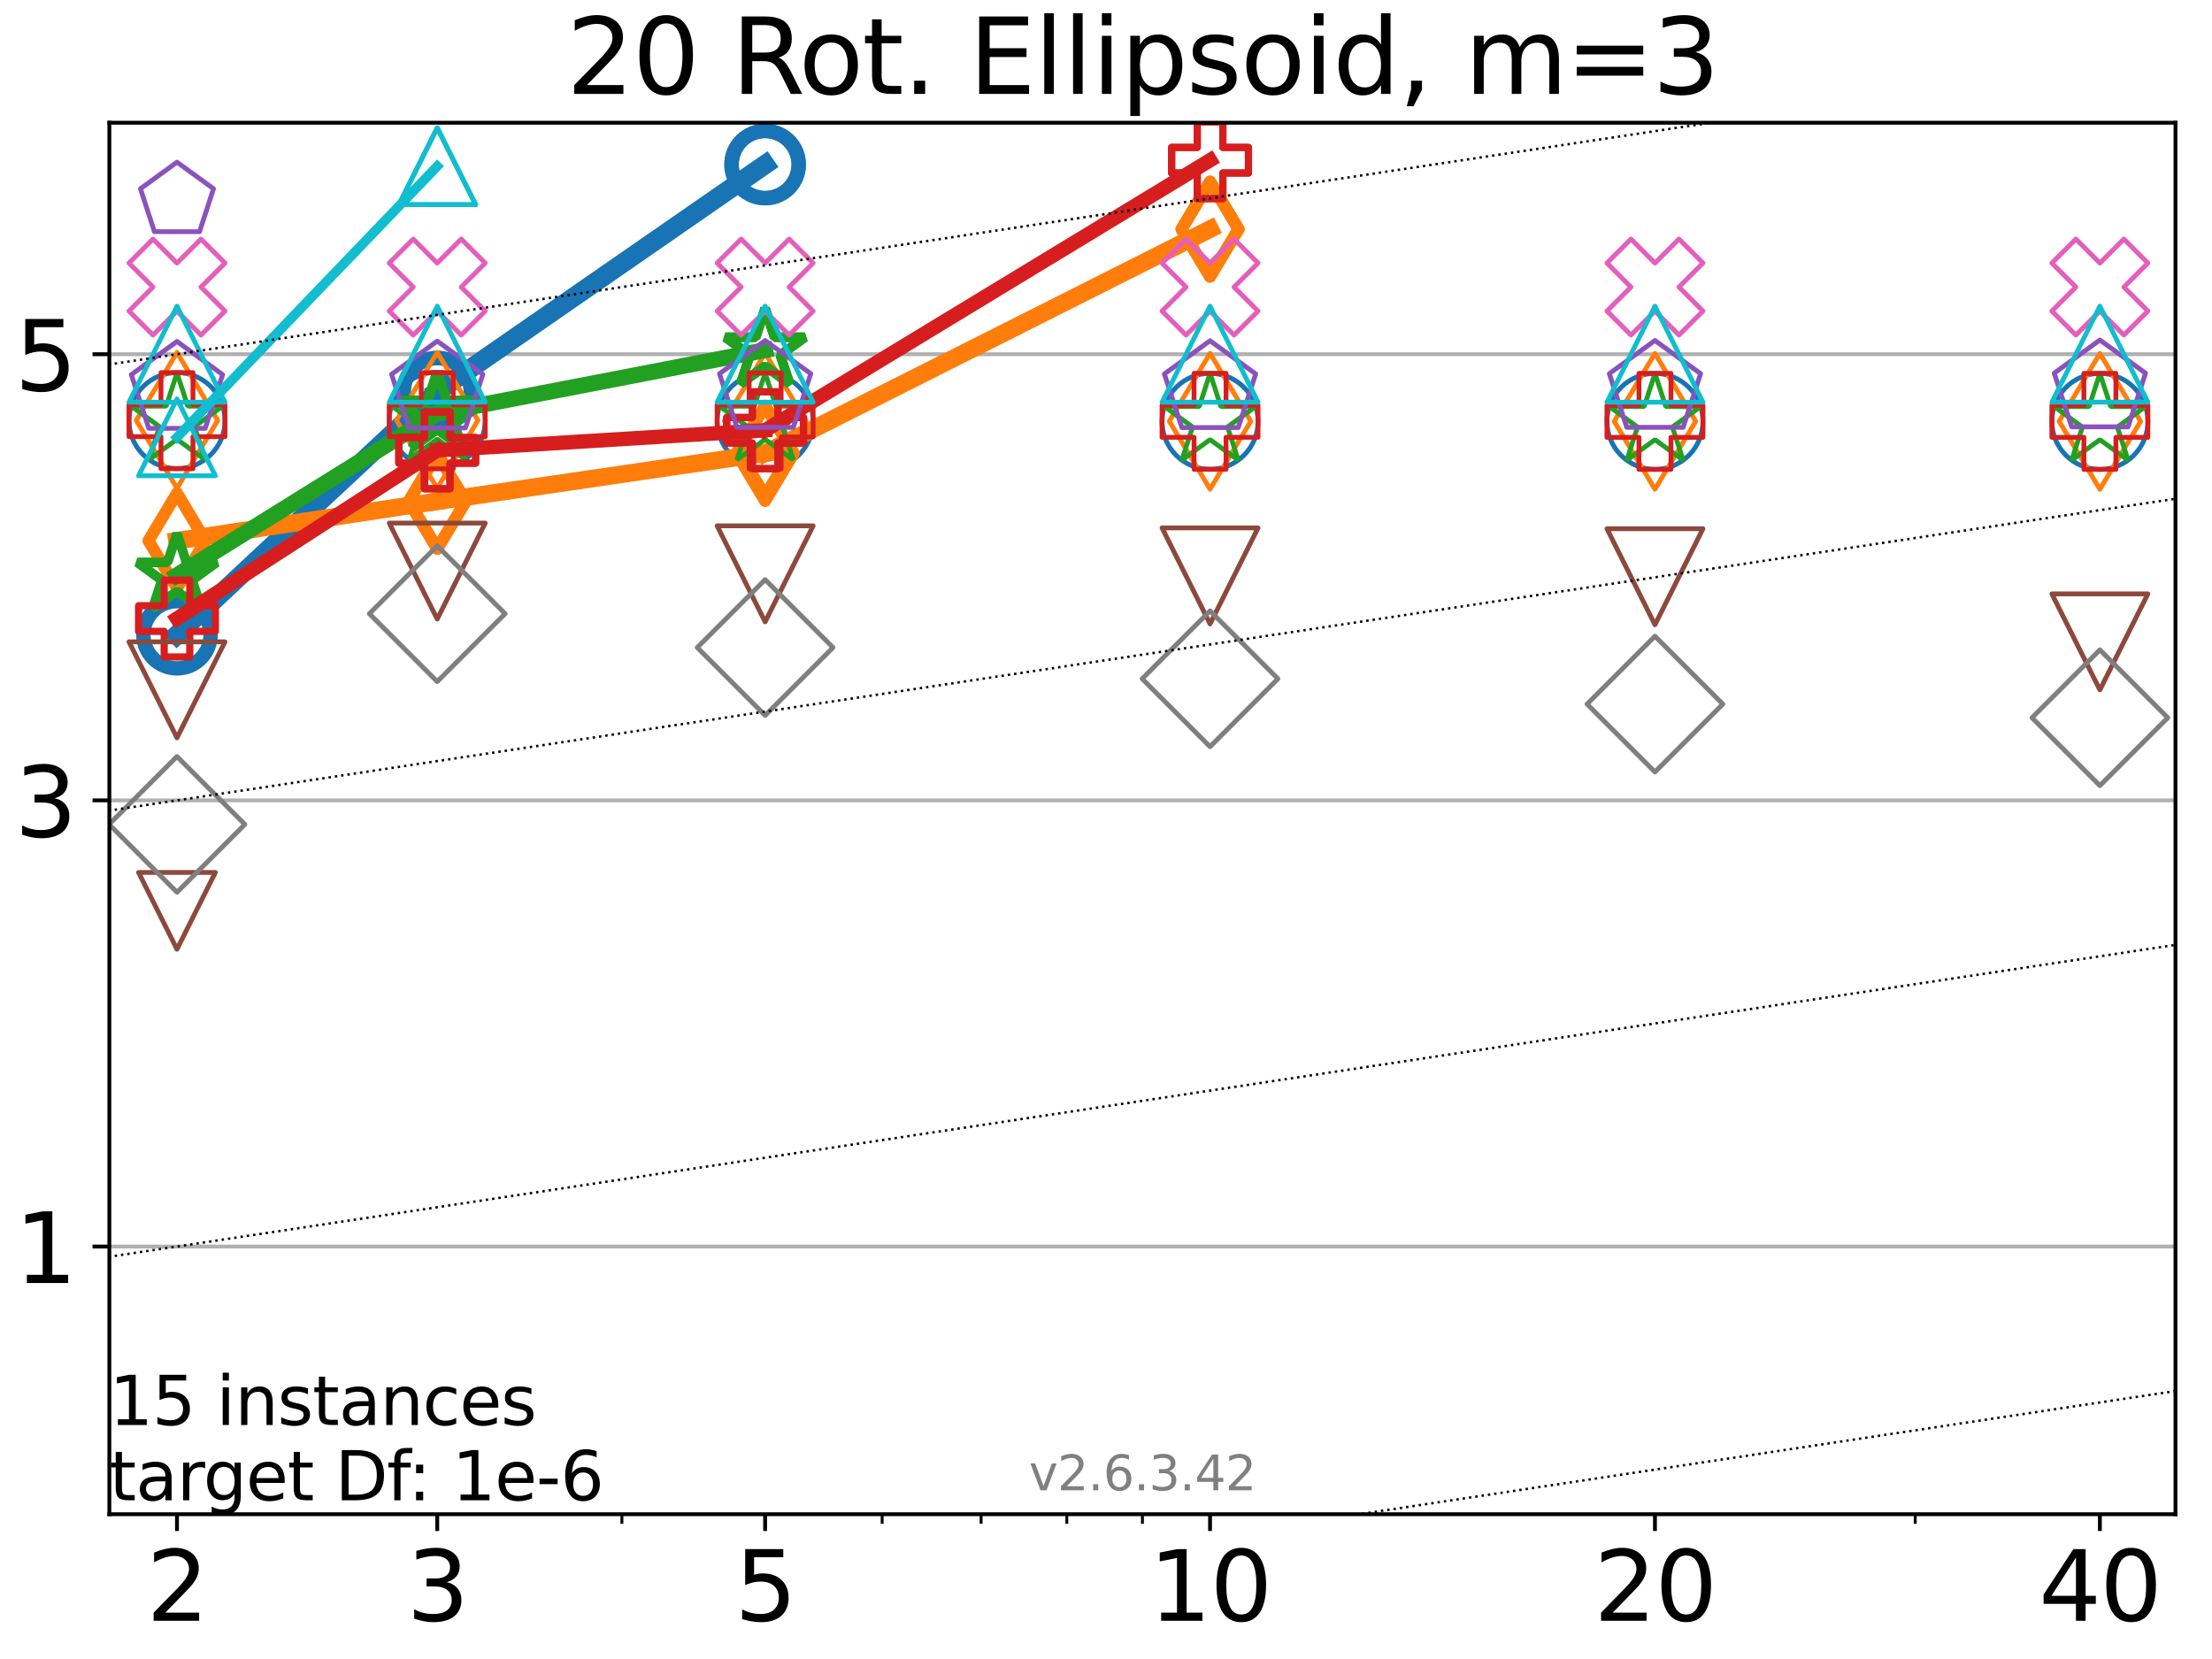<?xml version="1.0" encoding="utf-8" standalone="no"?>
<!DOCTYPE svg PUBLIC "-//W3C//DTD SVG 1.1//EN"
  "http://www.w3.org/Graphics/SVG/1.1/DTD/svg11.dtd">
<svg xmlns:xlink="http://www.w3.org/1999/xlink" width="460.8pt" height="345.6pt" viewBox="0 0 460.8 345.6" xmlns="http://www.w3.org/2000/svg" version="1.1">
 <defs>
  <style type="text/css">*{stroke-linejoin: round; stroke-linecap: butt}</style>
 </defs>
 <g id="figure_1">
  <g id="patch_1">
   <path d="M 0 345.6 
L 460.8 345.6 
L 460.8 0 
L 0 0 
z
" style="fill: #ffffff"/>
  </g>
  <g id="axes_1">
   <g id="patch_2">
    <path d="M 22.78 315.44 
L 453.192 315.44 
L 453.192 25.56 
L 22.78 25.56 
z
" style="fill: #ffffff"/>
   </g>
   <g id="matplotlib.axis_1">
    <g id="xtick_1">
     <g id="line2d_1">
      <defs>
       <path id="m5e92580078" d="M 0 0 
L 0 3.5 
" style="stroke: #000000; stroke-width: 0.8"/>
      </defs>
      <g>
       <use xlink:href="#m5e92580078" x="36.868" y="315.44" style="stroke: #000000; stroke-width: 0.8"/>
      </g>
     </g>
     <g id="text_1">
      <!-- 2 -->
      <g transform="translate(30.506 337.637)scale(0.2 -0.2)">
       <defs>
        <path id="DejaVuSans-32" d="M 1228 531 
L 3431 531 
L 3431 0 
L 469 0 
L 469 531 
Q 828 903 1448 1529 
Q 2069 2156 2228 2338 
Q 2531 2678 2651 2914 
Q 2772 3150 2772 3378 
Q 2772 3750 2511 3984 
Q 2250 4219 1831 4219 
Q 1534 4219 1204 4116 
Q 875 4013 500 3803 
L 500 4441 
Q 881 4594 1212 4672 
Q 1544 4750 1819 4750 
Q 2544 4750 2975 4387 
Q 3406 4025 3406 3419 
Q 3406 3131 3298 2873 
Q 3191 2616 2906 2266 
Q 2828 2175 2409 1742 
Q 1991 1309 1228 531 
z
" transform="scale(0.016)"/>
       </defs>
       <use xlink:href="#DejaVuSans-32"/>
      </g>
     </g>
    </g>
    <g id="xtick_2">
     <g id="line2d_2">
      <g>
       <use xlink:href="#m5e92580078" x="91.085" y="315.44" style="stroke: #000000; stroke-width: 0.8"/>
      </g>
     </g>
     <g id="text_2">
      <!-- 3 -->
      <g transform="translate(84.723 337.637)scale(0.2 -0.2)">
       <defs>
        <path id="DejaVuSans-33" d="M 2597 2516 
Q 3050 2419 3304 2112 
Q 3559 1806 3559 1356 
Q 3559 666 3084 287 
Q 2609 -91 1734 -91 
Q 1441 -91 1130 -33 
Q 819 25 488 141 
L 488 750 
Q 750 597 1062 519 
Q 1375 441 1716 441 
Q 2309 441 2620 675 
Q 2931 909 2931 1356 
Q 2931 1769 2642 2001 
Q 2353 2234 1838 2234 
L 1294 2234 
L 1294 2753 
L 1863 2753 
Q 2328 2753 2575 2939 
Q 2822 3125 2822 3475 
Q 2822 3834 2567 4026 
Q 2313 4219 1838 4219 
Q 1578 4219 1281 4162 
Q 984 4106 628 3988 
L 628 4550 
Q 988 4650 1302 4700 
Q 1616 4750 1894 4750 
Q 2613 4750 3031 4423 
Q 3450 4097 3450 3541 
Q 3450 3153 3228 2886 
Q 3006 2619 2597 2516 
z
" transform="scale(0.016)"/>
       </defs>
       <use xlink:href="#DejaVuSans-33"/>
      </g>
     </g>
    </g>
    <g id="xtick_3">
     <g id="line2d_3">
      <g>
       <use xlink:href="#m5e92580078" x="159.39" y="315.44" style="stroke: #000000; stroke-width: 0.8"/>
      </g>
     </g>
     <g id="text_3">
      <!-- 5 -->
      <g transform="translate(153.028 337.637)scale(0.2 -0.2)">
       <defs>
        <path id="DejaVuSans-35" d="M 691 4666 
L 3169 4666 
L 3169 4134 
L 1269 4134 
L 1269 2991 
Q 1406 3038 1543 3061 
Q 1681 3084 1819 3084 
Q 2600 3084 3056 2656 
Q 3513 2228 3513 1497 
Q 3513 744 3044 326 
Q 2575 -91 1722 -91 
Q 1428 -91 1123 -41 
Q 819 9 494 109 
L 494 744 
Q 775 591 1075 516 
Q 1375 441 1709 441 
Q 2250 441 2565 725 
Q 2881 1009 2881 1497 
Q 2881 1984 2565 2268 
Q 2250 2553 1709 2553 
Q 1456 2553 1204 2497 
Q 953 2441 691 2322 
L 691 4666 
z
" transform="scale(0.016)"/>
       </defs>
       <use xlink:href="#DejaVuSans-35"/>
      </g>
     </g>
    </g>
    <g id="xtick_4">
     <g id="line2d_4">
      <g>
       <use xlink:href="#m5e92580078" x="252.074" y="315.44" style="stroke: #000000; stroke-width: 0.8"/>
      </g>
     </g>
     <g id="text_4">
      <!-- 10 -->
      <g transform="translate(239.349 337.637)scale(0.2 -0.2)">
       <defs>
        <path id="DejaVuSans-31" d="M 794 531 
L 1825 531 
L 1825 4091 
L 703 3866 
L 703 4441 
L 1819 4666 
L 2450 4666 
L 2450 531 
L 3481 531 
L 3481 0 
L 794 0 
L 794 531 
z
" transform="scale(0.016)"/>
        <path id="DejaVuSans-30" d="M 2034 4250 
Q 1547 4250 1301 3770 
Q 1056 3291 1056 2328 
Q 1056 1369 1301 889 
Q 1547 409 2034 409 
Q 2525 409 2770 889 
Q 3016 1369 3016 2328 
Q 3016 3291 2770 3770 
Q 2525 4250 2034 4250 
z
M 2034 4750 
Q 2819 4750 3233 4129 
Q 3647 3509 3647 2328 
Q 3647 1150 3233 529 
Q 2819 -91 2034 -91 
Q 1250 -91 836 529 
Q 422 1150 422 2328 
Q 422 3509 836 4129 
Q 1250 4750 2034 4750 
z
" transform="scale(0.016)"/>
       </defs>
       <use xlink:href="#DejaVuSans-31"/>
       <use xlink:href="#DejaVuSans-30" x="63.623"/>
      </g>
     </g>
    </g>
    <g id="xtick_5">
     <g id="line2d_5">
      <g>
       <use xlink:href="#m5e92580078" x="344.758" y="315.44" style="stroke: #000000; stroke-width: 0.8"/>
      </g>
     </g>
     <g id="text_5">
      <!-- 20 -->
      <g transform="translate(332.033 337.637)scale(0.2 -0.2)">
       <use xlink:href="#DejaVuSans-32"/>
       <use xlink:href="#DejaVuSans-30" x="63.623"/>
      </g>
     </g>
    </g>
    <g id="xtick_6">
     <g id="line2d_6">
      <g>
       <use xlink:href="#m5e92580078" x="437.443" y="315.44" style="stroke: #000000; stroke-width: 0.8"/>
      </g>
     </g>
     <g id="text_6">
      <!-- 40 -->
      <g transform="translate(424.718 337.637)scale(0.2 -0.2)">
       <defs>
        <path id="DejaVuSans-34" d="M 2419 4116 
L 825 1625 
L 2419 1625 
L 2419 4116 
z
M 2253 4666 
L 3047 4666 
L 3047 1625 
L 3713 1625 
L 3713 1100 
L 3047 1100 
L 3047 0 
L 2419 0 
L 2419 1100 
L 313 1100 
L 313 1709 
L 2253 4666 
z
" transform="scale(0.016)"/>
       </defs>
       <use xlink:href="#DejaVuSans-34"/>
       <use xlink:href="#DejaVuSans-30" x="63.623"/>
      </g>
     </g>
    </g>
    <g id="xtick_7">
     <g id="line2d_7">
      <defs>
       <path id="m01e6261ba2" d="M 0 0 
L 0 2 
" style="stroke: #000000; stroke-width: 0.6"/>
      </defs>
      <g>
       <use xlink:href="#m01e6261ba2" x="129.552" y="315.44" style="stroke: #000000; stroke-width: 0.6"/>
      </g>
     </g>
    </g>
    <g id="xtick_8">
     <g id="line2d_8">
      <g>
       <use xlink:href="#m01e6261ba2" x="183.769" y="315.44" style="stroke: #000000; stroke-width: 0.6"/>
      </g>
     </g>
    </g>
    <g id="xtick_9">
     <g id="line2d_9">
      <g>
       <use xlink:href="#m01e6261ba2" x="204.381" y="315.44" style="stroke: #000000; stroke-width: 0.6"/>
      </g>
     </g>
    </g>
    <g id="xtick_10">
     <g id="line2d_10">
      <g>
       <use xlink:href="#m01e6261ba2" x="222.237" y="315.44" style="stroke: #000000; stroke-width: 0.6"/>
      </g>
     </g>
    </g>
    <g id="xtick_11">
     <g id="line2d_11">
      <g>
       <use xlink:href="#m01e6261ba2" x="237.986" y="315.44" style="stroke: #000000; stroke-width: 0.6"/>
      </g>
     </g>
    </g>
    <g id="xtick_12">
     <g id="line2d_12">
      <g>
       <use xlink:href="#m01e6261ba2" x="398.975" y="315.44" style="stroke: #000000; stroke-width: 0.6"/>
      </g>
     </g>
    </g>
   </g>
   <g id="matplotlib.axis_2">
    <g id="ytick_1">
     <g id="line2d_13">
      <path d="M 22.78 259.674 
L 453.192 259.674 
" clip-path="url(#p93abf6ce89)" style="fill: none; stroke: #b0b0b0; stroke-width: 0.8; stroke-linecap: square"/>
     </g>
     <g id="line2d_14">
      <defs>
       <path id="m885736ecb2" d="M 0 0 
L -3.5 0 
" style="stroke: #000000; stroke-width: 0.8"/>
      </defs>
      <g>
       <use xlink:href="#m885736ecb2" x="22.78" y="259.674" style="stroke: #000000; stroke-width: 0.8"/>
      </g>
     </g>
     <g id="text_7">
      <!-- 1 -->
      <g transform="translate(3.055 267.273)scale(0.2 -0.2)">
       <use xlink:href="#DejaVuSans-31"/>
      </g>
     </g>
    </g>
    <g id="ytick_2">
     <g id="line2d_15">
      <path d="M 22.78 166.732 
L 453.192 166.732 
" clip-path="url(#p93abf6ce89)" style="fill: none; stroke: #b0b0b0; stroke-width: 0.8; stroke-linecap: square"/>
     </g>
     <g id="line2d_16">
      <g>
       <use xlink:href="#m885736ecb2" x="22.78" y="166.732" style="stroke: #000000; stroke-width: 0.8"/>
      </g>
     </g>
     <g id="text_8">
      <!-- 3 -->
      <g transform="translate(3.055 174.33)scale(0.2 -0.2)">
       <use xlink:href="#DejaVuSans-33"/>
      </g>
     </g>
    </g>
    <g id="ytick_3">
     <g id="line2d_17">
      <path d="M 22.78 73.789 
L 453.192 73.789 
" clip-path="url(#p93abf6ce89)" style="fill: none; stroke: #b0b0b0; stroke-width: 0.8; stroke-linecap: square"/>
     </g>
     <g id="line2d_18">
      <g>
       <use xlink:href="#m885736ecb2" x="22.78" y="73.789" style="stroke: #000000; stroke-width: 0.8"/>
      </g>
     </g>
     <g id="text_9">
      <!-- 5 -->
      <g transform="translate(3.055 81.388)scale(0.2 -0.2)">
       <use xlink:href="#DejaVuSans-35"/>
      </g>
     </g>
    </g>
   </g>
   <g id="line2d_19">
    <path d="M 36.868 132.236 
L 91.085 81.579 
" clip-path="url(#p93abf6ce89)" style="fill: none; stroke: #1874b4; stroke-width: 4; stroke-linecap: square"/>
    <defs>
     <path id="m0c8ef5d083" d="M 0 7 
C 1.856 7 3.637 6.262 4.95 4.95 
C 6.262 3.637 7 1.856 7 0 
C 7 -1.856 6.262 -3.637 4.95 -4.95 
C 3.637 -6.262 1.856 -7 0 -7 
C -1.856 -7 -3.637 -6.262 -4.95 -4.95 
C -6.262 -3.637 -7 -1.856 -7 0 
C -7 1.856 -6.262 3.637 -4.95 4.95 
C -3.637 6.262 -1.856 7 0 7 
z
" style="stroke: #1874b4; stroke-width: 3"/>
    </defs>
    <g clip-path="url(#p93abf6ce89)">
     <use xlink:href="#m0c8ef5d083" x="36.868" y="132.236" style="fill-opacity: 0; stroke: #1874b4; stroke-width: 3"/>
     <use xlink:href="#m0c8ef5d083" x="91.085" y="81.579" style="fill-opacity: 0; stroke: #1874b4; stroke-width: 3"/>
    </g>
   </g>
   <g id="line2d_20">
    <path d="M 91.085 81.579 
L 159.39 34.277 
" clip-path="url(#p93abf6ce89)" style="fill: none; stroke: #1874b4; stroke-width: 4; stroke-linecap: square"/>
    <g clip-path="url(#p93abf6ce89)">
     <use xlink:href="#m0c8ef5d083" x="91.085" y="81.579" style="fill-opacity: 0; stroke: #1874b4; stroke-width: 3"/>
     <use xlink:href="#m0c8ef5d083" x="159.39" y="34.277" style="fill-opacity: 0; stroke: #1874b4; stroke-width: 3"/>
    </g>
   </g>
   <g id="line2d_21">
    <path d="M 159.39 34.277 
" clip-path="url(#p93abf6ce89)" style="fill: none; stroke: #1874b4; stroke-width: 4; stroke-linecap: square"/>
    <g clip-path="url(#p93abf6ce89)">
     <use xlink:href="#m0c8ef5d083" x="159.39" y="34.277" style="fill-opacity: 0; stroke: #1874b4; stroke-width: 3"/>
    </g>
   </g>
   <g id="line2d_22"/>
   <g id="line2d_23">
    <defs>
     <path id="m90c0728925" d="M 0 10 
C 2.652 10 5.196 8.946 7.071 7.071 
C 8.946 5.196 10 2.652 10 0 
C 10 -2.652 8.946 -5.196 7.071 -7.071 
C 5.196 -8.946 2.652 -10 0 -10 
C -2.652 -10 -5.196 -8.946 -7.071 -7.071 
C -8.946 -5.196 -10 -2.652 -10 0 
C -10 2.652 -8.946 5.196 -7.071 7.071 
C -5.196 8.946 -2.652 10 0 10 
z
" style="stroke: #1874b4"/>
    </defs>
    <g clip-path="url(#p93abf6ce89)">
     <use xlink:href="#m90c0728925" x="36.868" y="87.617" style="fill-opacity: 0; stroke: #1874b4"/>
     <use xlink:href="#m90c0728925" x="91.085" y="87.532" style="fill-opacity: 0; stroke: #1874b4"/>
     <use xlink:href="#m90c0728925" x="159.39" y="87.674" style="fill-opacity: 0; stroke: #1874b4"/>
     <use xlink:href="#m90c0728925" x="252.074" y="87.766" style="fill-opacity: 0; stroke: #1874b4"/>
     <use xlink:href="#m90c0728925" x="344.758" y="87.778" style="fill-opacity: 0; stroke: #1874b4"/>
     <use xlink:href="#m90c0728925" x="437.443" y="87.778" style="fill-opacity: 0; stroke: #1874b4"/>
    </g>
   </g>
   <g id="line2d_24">
    <path d="M 36.868 112.641 
L 91.085 104.422 
" clip-path="url(#p93abf6ce89)" style="fill: none; stroke: #ff7d0b; stroke-width: 3.667; stroke-linecap: square"/>
    <defs>
     <path id="m7584ec1577" d="M 0 9.899 
L 5.94 0 
L 0 -9.899 
L -5.94 0 
z
" style="stroke: #ff7d0b; stroke-width: 2.5; stroke-linejoin: miter"/>
    </defs>
    <g clip-path="url(#p93abf6ce89)">
     <use xlink:href="#m7584ec1577" x="36.868" y="112.641" style="fill-opacity: 0; stroke: #ff7d0b; stroke-width: 2.5; stroke-linejoin: miter"/>
     <use xlink:href="#m7584ec1577" x="91.085" y="104.422" style="fill-opacity: 0; stroke: #ff7d0b; stroke-width: 2.5; stroke-linejoin: miter"/>
    </g>
   </g>
   <g id="line2d_25">
    <path d="M 91.085 104.422 
L 159.39 94.418 
" clip-path="url(#p93abf6ce89)" style="fill: none; stroke: #ff7d0b; stroke-width: 3.667; stroke-linecap: square"/>
    <g clip-path="url(#p93abf6ce89)">
     <use xlink:href="#m7584ec1577" x="91.085" y="104.422" style="fill-opacity: 0; stroke: #ff7d0b; stroke-width: 2.5; stroke-linejoin: miter"/>
     <use xlink:href="#m7584ec1577" x="159.39" y="94.418" style="fill-opacity: 0; stroke: #ff7d0b; stroke-width: 2.5; stroke-linejoin: miter"/>
    </g>
   </g>
   <g id="line2d_26">
    <path d="M 159.39 94.418 
L 252.074 47.73 
" clip-path="url(#p93abf6ce89)" style="fill: none; stroke: #ff7d0b; stroke-width: 3.667; stroke-linecap: square"/>
    <g clip-path="url(#p93abf6ce89)">
     <use xlink:href="#m7584ec1577" x="159.39" y="94.418" style="fill-opacity: 0; stroke: #ff7d0b; stroke-width: 2.5; stroke-linejoin: miter"/>
     <use xlink:href="#m7584ec1577" x="252.074" y="47.73" style="fill-opacity: 0; stroke: #ff7d0b; stroke-width: 2.5; stroke-linejoin: miter"/>
    </g>
   </g>
   <g id="line2d_27">
    <path d="M 252.074 47.73 
" clip-path="url(#p93abf6ce89)" style="fill: none; stroke: #ff7d0b; stroke-width: 3.667; stroke-linecap: square"/>
    <g clip-path="url(#p93abf6ce89)">
     <use xlink:href="#m7584ec1577" x="252.074" y="47.73" style="fill-opacity: 0; stroke: #ff7d0b; stroke-width: 2.5; stroke-linejoin: miter"/>
    </g>
   </g>
   <g id="line2d_28"/>
   <g id="line2d_29">
    <defs>
     <path id="m4a63939a1d" d="M 0 14.142 
L 8.485 0 
L 0 -14.142 
L -8.485 0 
z
" style="stroke: #ff7d0b; stroke-linejoin: miter"/>
    </defs>
    <g clip-path="url(#p93abf6ce89)">
     <use xlink:href="#m4a63939a1d" x="36.868" y="87.566" style="fill-opacity: 0; stroke: #ff7d0b; stroke-linejoin: miter"/>
     <use xlink:href="#m4a63939a1d" x="91.085" y="87.556" style="fill-opacity: 0; stroke: #ff7d0b; stroke-linejoin: miter"/>
     <use xlink:href="#m4a63939a1d" x="159.39" y="87.693" style="fill-opacity: 0; stroke: #ff7d0b; stroke-linejoin: miter"/>
     <use xlink:href="#m4a63939a1d" x="252.074" y="87.75" style="fill-opacity: 0; stroke: #ff7d0b; stroke-linejoin: miter"/>
     <use xlink:href="#m4a63939a1d" x="344.758" y="87.778" style="fill-opacity: 0; stroke: #ff7d0b; stroke-linejoin: miter"/>
     <use xlink:href="#m4a63939a1d" x="437.443" y="87.778" style="fill-opacity: 0; stroke: #ff7d0b; stroke-linejoin: miter"/>
    </g>
   </g>
   <g id="line2d_30">
    <path d="M 36.868 119.837 
L 91.085 86.116 
" clip-path="url(#p93abf6ce89)" style="fill: none; stroke: #22a022; stroke-width: 3.333; stroke-linecap: square"/>
    <defs>
     <path id="m47339d7aef" d="M 0 -8.7 
L -1.953 -2.688 
L -8.274 -2.688 
L -3.16 1.027 
L -5.114 7.038 
L -0 3.323 
L 5.114 7.038 
L 3.16 1.027 
L 8.274 -2.688 
L 1.953 -2.688 
z
" style="stroke: #22a022; stroke-width: 2; stroke-linejoin: bevel"/>
    </defs>
    <g clip-path="url(#p93abf6ce89)">
     <use xlink:href="#m47339d7aef" x="36.868" y="119.837" style="fill-opacity: 0; stroke: #22a022; stroke-width: 2; stroke-linejoin: bevel"/>
     <use xlink:href="#m47339d7aef" x="91.085" y="86.116" style="fill-opacity: 0; stroke: #22a022; stroke-width: 2; stroke-linejoin: bevel"/>
    </g>
   </g>
   <g id="line2d_31">
    <path d="M 91.085 86.116 
L 159.39 72.938 
" clip-path="url(#p93abf6ce89)" style="fill: none; stroke: #22a022; stroke-width: 3.333; stroke-linecap: square"/>
    <g clip-path="url(#p93abf6ce89)">
     <use xlink:href="#m47339d7aef" x="91.085" y="86.116" style="fill-opacity: 0; stroke: #22a022; stroke-width: 2; stroke-linejoin: bevel"/>
     <use xlink:href="#m47339d7aef" x="159.39" y="72.938" style="fill-opacity: 0; stroke: #22a022; stroke-width: 2; stroke-linejoin: bevel"/>
    </g>
   </g>
   <g id="line2d_32">
    <path d="M 159.39 72.938 
" clip-path="url(#p93abf6ce89)" style="fill: none; stroke: #22a022; stroke-width: 3.333; stroke-linecap: square"/>
    <g clip-path="url(#p93abf6ce89)">
     <use xlink:href="#m47339d7aef" x="159.39" y="72.938" style="fill-opacity: 0; stroke: #22a022; stroke-width: 2; stroke-linejoin: bevel"/>
    </g>
   </g>
   <g id="line2d_33"/>
   <g id="line2d_34">
    <defs>
     <path id="m69153a6eda" d="M 0 -10 
L -2.245 -3.09 
L -9.511 -3.09 
L -3.633 1.18 
L -5.878 8.09 
L -0 3.82 
L 5.878 8.09 
L 3.633 1.18 
L 9.511 -3.09 
L 2.245 -3.09 
z
" style="stroke: #22a022; stroke-linejoin: bevel"/>
    </defs>
    <g clip-path="url(#p93abf6ce89)">
     <use xlink:href="#m69153a6eda" x="36.868" y="87.695" style="fill-opacity: 0; stroke: #22a022; stroke-linejoin: bevel"/>
     <use xlink:href="#m69153a6eda" x="91.085" y="87.654" style="fill-opacity: 0; stroke: #22a022; stroke-linejoin: bevel"/>
     <use xlink:href="#m69153a6eda" x="159.39" y="87.704" style="fill-opacity: 0; stroke: #22a022; stroke-linejoin: bevel"/>
     <use xlink:href="#m69153a6eda" x="252.074" y="87.765" style="fill-opacity: 0; stroke: #22a022; stroke-linejoin: bevel"/>
     <use xlink:href="#m69153a6eda" x="344.758" y="87.778" style="fill-opacity: 0; stroke: #22a022; stroke-linejoin: bevel"/>
     <use xlink:href="#m69153a6eda" x="437.443" y="87.778" style="fill-opacity: 0; stroke: #22a022; stroke-linejoin: bevel"/>
    </g>
   </g>
   <g id="line2d_35">
    <path d="M 36.868 128.853 
L 91.085 93.814 
" clip-path="url(#p93abf6ce89)" style="fill: none; stroke: #d61e1f; stroke-width: 3; stroke-linecap: square"/>
    <defs>
     <path id="m38fc213602" d="M -2.667 8 
L 2.667 8 
L 2.667 2.667 
L 8 2.667 
L 8 -2.667 
L 2.667 -2.667 
L 2.667 -8 
L -2.667 -8 
L -2.667 -2.667 
L -8 -2.667 
L -8 2.667 
L -2.667 2.667 
z
" style="stroke: #d61e1f; stroke-width: 1.5; stroke-linejoin: miter"/>
    </defs>
    <g clip-path="url(#p93abf6ce89)">
     <use xlink:href="#m38fc213602" x="36.868" y="128.853" style="fill-opacity: 0; stroke: #d61e1f; stroke-width: 1.5; stroke-linejoin: miter"/>
     <use xlink:href="#m38fc213602" x="91.085" y="93.814" style="fill-opacity: 0; stroke: #d61e1f; stroke-width: 1.5; stroke-linejoin: miter"/>
    </g>
   </g>
   <g id="line2d_36">
    <path d="M 91.085 93.814 
L 159.39 89.632 
" clip-path="url(#p93abf6ce89)" style="fill: none; stroke: #d61e1f; stroke-width: 3; stroke-linecap: square"/>
    <g clip-path="url(#p93abf6ce89)">
     <use xlink:href="#m38fc213602" x="91.085" y="93.814" style="fill-opacity: 0; stroke: #d61e1f; stroke-width: 1.5; stroke-linejoin: miter"/>
     <use xlink:href="#m38fc213602" x="159.39" y="89.632" style="fill-opacity: 0; stroke: #d61e1f; stroke-width: 1.5; stroke-linejoin: miter"/>
    </g>
   </g>
   <g id="line2d_37">
    <path d="M 159.39 89.632 
L 252.074 33.378 
" clip-path="url(#p93abf6ce89)" style="fill: none; stroke: #d61e1f; stroke-width: 3; stroke-linecap: square"/>
    <g clip-path="url(#p93abf6ce89)">
     <use xlink:href="#m38fc213602" x="159.39" y="89.632" style="fill-opacity: 0; stroke: #d61e1f; stroke-width: 1.5; stroke-linejoin: miter"/>
     <use xlink:href="#m38fc213602" x="252.074" y="33.378" style="fill-opacity: 0; stroke: #d61e1f; stroke-width: 1.5; stroke-linejoin: miter"/>
    </g>
   </g>
   <g id="line2d_38">
    <path d="M 252.074 33.378 
" clip-path="url(#p93abf6ce89)" style="fill: none; stroke: #d61e1f; stroke-width: 3; stroke-linecap: square"/>
    <g clip-path="url(#p93abf6ce89)">
     <use xlink:href="#m38fc213602" x="252.074" y="33.378" style="fill-opacity: 0; stroke: #d61e1f; stroke-width: 1.5; stroke-linejoin: miter"/>
    </g>
   </g>
   <g id="line2d_39"/>
   <g id="line2d_40">
    <defs>
     <path id="mb544826da0" d="M -3.333 10 
L 3.333 10 
L 3.333 3.333 
L 10 3.333 
L 10 -3.333 
L 3.333 -3.333 
L 3.333 -10 
L -3.333 -10 
L -3.333 -3.333 
L -10 -3.333 
L -10 3.333 
L -3.333 3.333 
z
" style="stroke: #d61e1f; stroke-linejoin: miter"/>
    </defs>
    <g clip-path="url(#p93abf6ce89)">
     <use xlink:href="#mb544826da0" x="36.868" y="87.63" style="fill-opacity: 0; stroke: #d61e1f; stroke-linejoin: miter"/>
     <use xlink:href="#mb544826da0" x="91.085" y="87.657" style="fill-opacity: 0; stroke: #d61e1f; stroke-linejoin: miter"/>
     <use xlink:href="#mb544826da0" x="159.39" y="87.689" style="fill-opacity: 0; stroke: #d61e1f; stroke-linejoin: miter"/>
     <use xlink:href="#mb544826da0" x="252.074" y="87.765" style="fill-opacity: 0; stroke: #d61e1f; stroke-linejoin: miter"/>
     <use xlink:href="#mb544826da0" x="344.758" y="87.778" style="fill-opacity: 0; stroke: #d61e1f; stroke-linejoin: miter"/>
     <use xlink:href="#mb544826da0" x="437.443" y="87.778" style="fill-opacity: 0; stroke: #d61e1f; stroke-linejoin: miter"/>
    </g>
   </g>
   <g id="line2d_41">
    <path d="M 36.868 41.786 
" clip-path="url(#p93abf6ce89)" style="fill: none; stroke: #8a52bd; stroke-width: 2.667; stroke-linecap: square"/>
    <defs>
     <path id="m5da4ebc18b" d="M 0 -8 
L -7.608 -2.472 
L -4.702 6.472 
L 4.702 6.472 
L 7.608 -2.472 
z
" style="stroke: #8a52bd; stroke-linejoin: miter"/>
    </defs>
    <g clip-path="url(#p93abf6ce89)">
     <use xlink:href="#m5da4ebc18b" x="36.868" y="41.786" style="fill-opacity: 0; stroke: #8a52bd; stroke-linejoin: miter"/>
    </g>
   </g>
   <g id="line2d_42"/>
   <g id="line2d_43">
    <defs>
     <path id="md99cb69342" d="M 0 -10 
L -9.511 -3.09 
L -5.878 8.09 
L 5.878 8.09 
L 9.511 -3.09 
z
" style="stroke: #8a52bd; stroke-linejoin: miter"/>
    </defs>
    <g clip-path="url(#p93abf6ce89)">
     <use xlink:href="#md99cb69342" x="36.868" y="81.135" style="fill-opacity: 0; stroke: #8a52bd; stroke-linejoin: miter"/>
     <use xlink:href="#md99cb69342" x="91.085" y="81.06" style="fill-opacity: 0; stroke: #8a52bd; stroke-linejoin: miter"/>
     <use xlink:href="#md99cb69342" x="159.39" y="80.935" style="fill-opacity: 0; stroke: #8a52bd; stroke-linejoin: miter"/>
     <use xlink:href="#md99cb69342" x="252.074" y="80.982" style="fill-opacity: 0; stroke: #8a52bd; stroke-linejoin: miter"/>
     <use xlink:href="#md99cb69342" x="344.758" y="80.929" style="fill-opacity: 0; stroke: #8a52bd; stroke-linejoin: miter"/>
     <use xlink:href="#md99cb69342" x="437.443" y="80.828" style="fill-opacity: 0; stroke: #8a52bd; stroke-linejoin: miter"/>
    </g>
   </g>
   <g id="line2d_44">
    <path d="M 36.868 189.745 
" clip-path="url(#p93abf6ce89)" style="fill: none; stroke: #8c493c; stroke-width: 2.333; stroke-linecap: square"/>
    <defs>
     <path id="m2b42e12959" d="M -0 8 
L 8 -8 
L -8 -8 
z
" style="stroke: #8c493c; stroke-linejoin: miter"/>
    </defs>
    <g clip-path="url(#p93abf6ce89)">
     <use xlink:href="#m2b42e12959" x="36.868" y="189.745" style="fill-opacity: 0; stroke: #8c493c; stroke-linejoin: miter"/>
    </g>
   </g>
   <g id="line2d_45"/>
   <g id="line2d_46">
    <defs>
     <path id="m52a09b995f" d="M -0 10 
L 10 -10 
L -10 -10 
z
" style="stroke: #8c493c; stroke-linejoin: miter"/>
    </defs>
    <g clip-path="url(#p93abf6ce89)">
     <use xlink:href="#m52a09b995f" x="36.868" y="143.706" style="fill-opacity: 0; stroke: #8c493c; stroke-linejoin: miter"/>
     <use xlink:href="#m52a09b995f" x="91.085" y="118.963" style="fill-opacity: 0; stroke: #8c493c; stroke-linejoin: miter"/>
     <use xlink:href="#m52a09b995f" x="159.39" y="119.54" style="fill-opacity: 0; stroke: #8c493c; stroke-linejoin: miter"/>
     <use xlink:href="#m52a09b995f" x="252.074" y="119.975" style="fill-opacity: 0; stroke: #8c493c; stroke-linejoin: miter"/>
     <use xlink:href="#m52a09b995f" x="344.758" y="120.145" style="fill-opacity: 0; stroke: #8c493c; stroke-linejoin: miter"/>
     <use xlink:href="#m52a09b995f" x="437.443" y="133.717" style="fill-opacity: 0; stroke: #8c493c; stroke-linejoin: miter"/>
    </g>
   </g>
   <g id="line2d_47"/>
   <g id="line2d_48">
    <defs>
     <path id="mb54e0de3a5" d="M -5 10 
L 0 5 
L 5 10 
L 10 5 
L 5 0 
L 10 -5 
L 5 -10 
L 0 -5 
L -5 -10 
L -10 -5 
L -5 0 
L -10 5 
z
" style="stroke: #e35fbb; stroke-linejoin: miter"/>
    </defs>
    <g clip-path="url(#p93abf6ce89)">
     <use xlink:href="#mb54e0de3a5" x="36.868" y="59.8" style="fill-opacity: 0; stroke: #e35fbb; stroke-linejoin: miter"/>
     <use xlink:href="#mb54e0de3a5" x="91.085" y="59.8" style="fill-opacity: 0; stroke: #e35fbb; stroke-linejoin: miter"/>
     <use xlink:href="#mb54e0de3a5" x="159.39" y="59.8" style="fill-opacity: 0; stroke: #e35fbb; stroke-linejoin: miter"/>
     <use xlink:href="#mb54e0de3a5" x="252.074" y="59.8" style="fill-opacity: 0; stroke: #e35fbb; stroke-linejoin: miter"/>
     <use xlink:href="#mb54e0de3a5" x="344.758" y="59.8" style="fill-opacity: 0; stroke: #e35fbb; stroke-linejoin: miter"/>
     <use xlink:href="#mb54e0de3a5" x="437.443" y="59.8" style="fill-opacity: 0; stroke: #e35fbb; stroke-linejoin: miter"/>
    </g>
   </g>
   <g id="line2d_49">
    <path d="M 36.868 91.111 
L 91.085 34.633 
" clip-path="url(#p93abf6ce89)" style="fill: none; stroke: #11bdcf; stroke-width: 2; stroke-linecap: square"/>
    <defs>
     <path id="mb8bf99bc47" d="M 0 -8 
L -8 8 
L 8 8 
z
" style="stroke: #11bdcf; stroke-linejoin: miter"/>
    </defs>
    <g clip-path="url(#p93abf6ce89)">
     <use xlink:href="#mb8bf99bc47" x="36.868" y="91.111" style="fill-opacity: 0; stroke: #11bdcf; stroke-linejoin: miter"/>
     <use xlink:href="#mb8bf99bc47" x="91.085" y="34.633" style="fill-opacity: 0; stroke: #11bdcf; stroke-linejoin: miter"/>
    </g>
   </g>
   <g id="line2d_50">
    <path d="M 91.085 34.633 
" clip-path="url(#p93abf6ce89)" style="fill: none; stroke: #11bdcf; stroke-width: 2; stroke-linecap: square"/>
    <g clip-path="url(#p93abf6ce89)">
     <use xlink:href="#mb8bf99bc47" x="91.085" y="34.633" style="fill-opacity: 0; stroke: #11bdcf; stroke-linejoin: miter"/>
    </g>
   </g>
   <g id="line2d_51"/>
   <g id="line2d_52">
    <defs>
     <path id="m2e67126ef7" d="M 0 -10 
L -10 10 
L 10 10 
z
" style="stroke: #11bdcf; stroke-linejoin: miter"/>
    </defs>
    <g clip-path="url(#p93abf6ce89)">
     <use xlink:href="#m2e67126ef7" x="36.868" y="73.787" style="fill-opacity: 0; stroke: #11bdcf; stroke-linejoin: miter"/>
     <use xlink:href="#m2e67126ef7" x="91.085" y="73.787" style="fill-opacity: 0; stroke: #11bdcf; stroke-linejoin: miter"/>
     <use xlink:href="#m2e67126ef7" x="159.39" y="73.786" style="fill-opacity: 0; stroke: #11bdcf; stroke-linejoin: miter"/>
     <use xlink:href="#m2e67126ef7" x="252.074" y="73.784" style="fill-opacity: 0; stroke: #11bdcf; stroke-linejoin: miter"/>
     <use xlink:href="#m2e67126ef7" x="344.758" y="73.784" style="fill-opacity: 0; stroke: #11bdcf; stroke-linejoin: miter"/>
     <use xlink:href="#m2e67126ef7" x="437.443" y="73.777" style="fill-opacity: 0; stroke: #11bdcf; stroke-linejoin: miter"/>
    </g>
   </g>
   <g id="line2d_53"/>
   <g id="line2d_54">
    <defs>
     <path id="mabae4de129" d="M 0 14.142 
L 14.142 0 
L 0 -14.142 
L -14.142 0 
z
" style="stroke: #7f7f7f; stroke-linejoin: miter"/>
    </defs>
    <g clip-path="url(#p93abf6ce89)">
     <use xlink:href="#mabae4de129" x="36.868" y="171.733" style="fill-opacity: 0; stroke: #7f7f7f; stroke-linejoin: miter"/>
     <use xlink:href="#mabae4de129" x="91.085" y="127.846" style="fill-opacity: 0; stroke: #7f7f7f; stroke-linejoin: miter"/>
     <use xlink:href="#mabae4de129" x="159.39" y="134.892" style="fill-opacity: 0; stroke: #7f7f7f; stroke-linejoin: miter"/>
     <use xlink:href="#mabae4de129" x="252.074" y="141.404" style="fill-opacity: 0; stroke: #7f7f7f; stroke-linejoin: miter"/>
     <use xlink:href="#mabae4de129" x="344.758" y="146.676" style="fill-opacity: 0; stroke: #7f7f7f; stroke-linejoin: miter"/>
     <use xlink:href="#mabae4de129" x="437.443" y="149.519" style="fill-opacity: 0; stroke: #7f7f7f; stroke-linejoin: miter"/>
    </g>
   </g>
   <g id="line2d_55"/>
   <g id="line2d_56">
    <path d="M 76.734 346.6 
L 461.8 288.48 
" clip-path="url(#p93abf6ce89)" style="fill: none; stroke-dasharray: 0.5,0.825; stroke-dashoffset: 0; stroke: #000000; stroke-width: 0.5"/>
   </g>
   <g id="line2d_57">
    <path d="M -1 265.39 
L 461.8 195.537 
" clip-path="url(#p93abf6ce89)" style="fill: none; stroke-dasharray: 0.5,0.825; stroke-dashoffset: 0; stroke: #000000; stroke-width: 0.5"/>
   </g>
   <g id="line2d_58">
    <path d="M -1 172.447 
L 461.8 102.595 
" clip-path="url(#p93abf6ce89)" style="fill: none; stroke-dasharray: 0.5,0.825; stroke-dashoffset: 0; stroke: #000000; stroke-width: 0.5"/>
   </g>
   <g id="line2d_59">
    <path d="M -1 79.505 
L 461.8 9.652 
" clip-path="url(#p93abf6ce89)" style="fill: none; stroke-dasharray: 0.5,0.825; stroke-dashoffset: 0; stroke: #000000; stroke-width: 0.5"/>
   </g>
   <g id="line2d_60">
    <path clip-path="url(#p93abf6ce89)" style="fill: none; stroke-dasharray: 0.5,0.825; stroke-dashoffset: 0; stroke: #000000; stroke-width: 0.5"/>
   </g>
   <g id="patch_3">
    <path d="M 22.78 315.44 
L 22.78 25.56 
" style="fill: none; stroke: #000000; stroke-width: 0.8; stroke-linejoin: miter; stroke-linecap: square"/>
   </g>
   <g id="patch_4">
    <path d="M 453.192 315.44 
L 453.192 25.56 
" style="fill: none; stroke: #000000; stroke-width: 0.8; stroke-linejoin: miter; stroke-linecap: square"/>
   </g>
   <g id="patch_5">
    <path d="M 22.78 315.44 
L 453.192 315.44 
" style="fill: none; stroke: #000000; stroke-width: 0.8; stroke-linejoin: miter; stroke-linecap: square"/>
   </g>
   <g id="patch_6">
    <path d="M 22.78 25.56 
L 453.192 25.56 
" style="fill: none; stroke: #000000; stroke-width: 0.8; stroke-linejoin: miter; stroke-linecap: square"/>
   </g>
   <g id="text_10">
    <!-- 15 instances -->
    <g transform="translate(22.78 296.851)scale(0.14 -0.14)">
     <defs>
      <path id="DejaVuSans-20" transform="scale(0.016)"/>
      <path id="DejaVuSans-69" d="M 603 3500 
L 1178 3500 
L 1178 0 
L 603 0 
L 603 3500 
z
M 603 4863 
L 1178 4863 
L 1178 4134 
L 603 4134 
L 603 4863 
z
" transform="scale(0.016)"/>
      <path id="DejaVuSans-6e" d="M 3513 2113 
L 3513 0 
L 2938 0 
L 2938 2094 
Q 2938 2591 2744 2837 
Q 2550 3084 2163 3084 
Q 1697 3084 1428 2787 
Q 1159 2491 1159 1978 
L 1159 0 
L 581 0 
L 581 3500 
L 1159 3500 
L 1159 2956 
Q 1366 3272 1645 3428 
Q 1925 3584 2291 3584 
Q 2894 3584 3203 3211 
Q 3513 2838 3513 2113 
z
" transform="scale(0.016)"/>
      <path id="DejaVuSans-73" d="M 2834 3397 
L 2834 2853 
Q 2591 2978 2328 3040 
Q 2066 3103 1784 3103 
Q 1356 3103 1142 2972 
Q 928 2841 928 2578 
Q 928 2378 1081 2264 
Q 1234 2150 1697 2047 
L 1894 2003 
Q 2506 1872 2764 1633 
Q 3022 1394 3022 966 
Q 3022 478 2636 193 
Q 2250 -91 1575 -91 
Q 1294 -91 989 -36 
Q 684 19 347 128 
L 347 722 
Q 666 556 975 473 
Q 1284 391 1588 391 
Q 1994 391 2212 530 
Q 2431 669 2431 922 
Q 2431 1156 2273 1281 
Q 2116 1406 1581 1522 
L 1381 1569 
Q 847 1681 609 1914 
Q 372 2147 372 2553 
Q 372 3047 722 3315 
Q 1072 3584 1716 3584 
Q 2034 3584 2315 3537 
Q 2597 3491 2834 3397 
z
" transform="scale(0.016)"/>
      <path id="DejaVuSans-74" d="M 1172 4494 
L 1172 3500 
L 2356 3500 
L 2356 3053 
L 1172 3053 
L 1172 1153 
Q 1172 725 1289 603 
Q 1406 481 1766 481 
L 2356 481 
L 2356 0 
L 1766 0 
Q 1100 0 847 248 
Q 594 497 594 1153 
L 594 3053 
L 172 3053 
L 172 3500 
L 594 3500 
L 594 4494 
L 1172 4494 
z
" transform="scale(0.016)"/>
      <path id="DejaVuSans-61" d="M 2194 1759 
Q 1497 1759 1228 1600 
Q 959 1441 959 1056 
Q 959 750 1161 570 
Q 1363 391 1709 391 
Q 2188 391 2477 730 
Q 2766 1069 2766 1631 
L 2766 1759 
L 2194 1759 
z
M 3341 1997 
L 3341 0 
L 2766 0 
L 2766 531 
Q 2569 213 2275 61 
Q 1981 -91 1556 -91 
Q 1019 -91 701 211 
Q 384 513 384 1019 
Q 384 1609 779 1909 
Q 1175 2209 1959 2209 
L 2766 2209 
L 2766 2266 
Q 2766 2663 2505 2880 
Q 2244 3097 1772 3097 
Q 1472 3097 1187 3025 
Q 903 2953 641 2809 
L 641 3341 
Q 956 3463 1253 3523 
Q 1550 3584 1831 3584 
Q 2591 3584 2966 3190 
Q 3341 2797 3341 1997 
z
" transform="scale(0.016)"/>
      <path id="DejaVuSans-63" d="M 3122 3366 
L 3122 2828 
Q 2878 2963 2633 3030 
Q 2388 3097 2138 3097 
Q 1578 3097 1268 2742 
Q 959 2388 959 1747 
Q 959 1106 1268 751 
Q 1578 397 2138 397 
Q 2388 397 2633 464 
Q 2878 531 3122 666 
L 3122 134 
Q 2881 22 2623 -34 
Q 2366 -91 2075 -91 
Q 1284 -91 818 406 
Q 353 903 353 1747 
Q 353 2603 823 3093 
Q 1294 3584 2113 3584 
Q 2378 3584 2631 3529 
Q 2884 3475 3122 3366 
z
" transform="scale(0.016)"/>
      <path id="DejaVuSans-65" d="M 3597 1894 
L 3597 1613 
L 953 1613 
Q 991 1019 1311 708 
Q 1631 397 2203 397 
Q 2534 397 2845 478 
Q 3156 559 3463 722 
L 3463 178 
Q 3153 47 2828 -22 
Q 2503 -91 2169 -91 
Q 1331 -91 842 396 
Q 353 884 353 1716 
Q 353 2575 817 3079 
Q 1281 3584 2069 3584 
Q 2775 3584 3186 3129 
Q 3597 2675 3597 1894 
z
M 3022 2063 
Q 3016 2534 2758 2815 
Q 2500 3097 2075 3097 
Q 1594 3097 1305 2825 
Q 1016 2553 972 2059 
L 3022 2063 
z
" transform="scale(0.016)"/>
     </defs>
     <use xlink:href="#DejaVuSans-31"/>
     <use xlink:href="#DejaVuSans-35" x="63.623"/>
     <use xlink:href="#DejaVuSans-20" x="127.246"/>
     <use xlink:href="#DejaVuSans-69" x="159.033"/>
     <use xlink:href="#DejaVuSans-6e" x="186.816"/>
     <use xlink:href="#DejaVuSans-73" x="250.195"/>
     <use xlink:href="#DejaVuSans-74" x="302.295"/>
     <use xlink:href="#DejaVuSans-61" x="341.504"/>
     <use xlink:href="#DejaVuSans-6e" x="402.783"/>
     <use xlink:href="#DejaVuSans-63" x="466.162"/>
     <use xlink:href="#DejaVuSans-65" x="521.143"/>
     <use xlink:href="#DejaVuSans-73" x="582.666"/>
    </g>
    <!-- target Df: 1e-6 -->
    <g transform="translate(22.78 312.528)scale(0.14 -0.14)">
     <defs>
      <path id="DejaVuSans-72" d="M 2631 2963 
Q 2534 3019 2420 3045 
Q 2306 3072 2169 3072 
Q 1681 3072 1420 2755 
Q 1159 2438 1159 1844 
L 1159 0 
L 581 0 
L 581 3500 
L 1159 3500 
L 1159 2956 
Q 1341 3275 1631 3429 
Q 1922 3584 2338 3584 
Q 2397 3584 2469 3576 
Q 2541 3569 2628 3553 
L 2631 2963 
z
" transform="scale(0.016)"/>
      <path id="DejaVuSans-67" d="M 2906 1791 
Q 2906 2416 2648 2759 
Q 2391 3103 1925 3103 
Q 1463 3103 1205 2759 
Q 947 2416 947 1791 
Q 947 1169 1205 825 
Q 1463 481 1925 481 
Q 2391 481 2648 825 
Q 2906 1169 2906 1791 
z
M 3481 434 
Q 3481 -459 3084 -895 
Q 2688 -1331 1869 -1331 
Q 1566 -1331 1297 -1286 
Q 1028 -1241 775 -1147 
L 775 -588 
Q 1028 -725 1275 -790 
Q 1522 -856 1778 -856 
Q 2344 -856 2625 -561 
Q 2906 -266 2906 331 
L 2906 616 
Q 2728 306 2450 153 
Q 2172 0 1784 0 
Q 1141 0 747 490 
Q 353 981 353 1791 
Q 353 2603 747 3093 
Q 1141 3584 1784 3584 
Q 2172 3584 2450 3431 
Q 2728 3278 2906 2969 
L 2906 3500 
L 3481 3500 
L 3481 434 
z
" transform="scale(0.016)"/>
      <path id="DejaVuSans-44" d="M 1259 4147 
L 1259 519 
L 2022 519 
Q 2988 519 3436 956 
Q 3884 1394 3884 2338 
Q 3884 3275 3436 3711 
Q 2988 4147 2022 4147 
L 1259 4147 
z
M 628 4666 
L 1925 4666 
Q 3281 4666 3915 4102 
Q 4550 3538 4550 2338 
Q 4550 1131 3912 565 
Q 3275 0 1925 0 
L 628 0 
L 628 4666 
z
" transform="scale(0.016)"/>
      <path id="DejaVuSans-66" d="M 2375 4863 
L 2375 4384 
L 1825 4384 
Q 1516 4384 1395 4259 
Q 1275 4134 1275 3809 
L 1275 3500 
L 2222 3500 
L 2222 3053 
L 1275 3053 
L 1275 0 
L 697 0 
L 697 3053 
L 147 3053 
L 147 3500 
L 697 3500 
L 697 3744 
Q 697 4328 969 4595 
Q 1241 4863 1831 4863 
L 2375 4863 
z
" transform="scale(0.016)"/>
      <path id="DejaVuSans-3a" d="M 750 794 
L 1409 794 
L 1409 0 
L 750 0 
L 750 794 
z
M 750 3309 
L 1409 3309 
L 1409 2516 
L 750 2516 
L 750 3309 
z
" transform="scale(0.016)"/>
      <path id="DejaVuSans-2d" d="M 313 2009 
L 1997 2009 
L 1997 1497 
L 313 1497 
L 313 2009 
z
" transform="scale(0.016)"/>
      <path id="DejaVuSans-36" d="M 2113 2584 
Q 1688 2584 1439 2293 
Q 1191 2003 1191 1497 
Q 1191 994 1439 701 
Q 1688 409 2113 409 
Q 2538 409 2786 701 
Q 3034 994 3034 1497 
Q 3034 2003 2786 2293 
Q 2538 2584 2113 2584 
z
M 3366 4563 
L 3366 3988 
Q 3128 4100 2886 4159 
Q 2644 4219 2406 4219 
Q 1781 4219 1451 3797 
Q 1122 3375 1075 2522 
Q 1259 2794 1537 2939 
Q 1816 3084 2150 3084 
Q 2853 3084 3261 2657 
Q 3669 2231 3669 1497 
Q 3669 778 3244 343 
Q 2819 -91 2113 -91 
Q 1303 -91 875 529 
Q 447 1150 447 2328 
Q 447 3434 972 4092 
Q 1497 4750 2381 4750 
Q 2619 4750 2861 4703 
Q 3103 4656 3366 4563 
z
" transform="scale(0.016)"/>
     </defs>
     <use xlink:href="#DejaVuSans-74"/>
     <use xlink:href="#DejaVuSans-61" x="39.209"/>
     <use xlink:href="#DejaVuSans-72" x="100.488"/>
     <use xlink:href="#DejaVuSans-67" x="139.852"/>
     <use xlink:href="#DejaVuSans-65" x="203.328"/>
     <use xlink:href="#DejaVuSans-74" x="264.852"/>
     <use xlink:href="#DejaVuSans-20" x="304.061"/>
     <use xlink:href="#DejaVuSans-44" x="335.848"/>
     <use xlink:href="#DejaVuSans-66" x="412.85"/>
     <use xlink:href="#DejaVuSans-3a" x="444.43"/>
     <use xlink:href="#DejaVuSans-20" x="478.121"/>
     <use xlink:href="#DejaVuSans-31" x="509.908"/>
     <use xlink:href="#DejaVuSans-65" x="573.531"/>
     <use xlink:href="#DejaVuSans-2d" x="635.055"/>
     <use xlink:href="#DejaVuSans-36" x="671.139"/>
    </g>
   </g>
   <g id="text_11">
    <!-- v2.6.3.42 -->
    <g style="fill: #808080" transform="translate(214.353 310.462)scale(0.1 -0.1)">
     <defs>
      <path id="DejaVuSans-76" d="M 191 3500 
L 800 3500 
L 1894 563 
L 2988 3500 
L 3597 3500 
L 2284 0 
L 1503 0 
L 191 3500 
z
" transform="scale(0.016)"/>
      <path id="DejaVuSans-2e" d="M 684 794 
L 1344 794 
L 1344 0 
L 684 0 
L 684 794 
z
" transform="scale(0.016)"/>
     </defs>
     <use xlink:href="#DejaVuSans-76"/>
     <use xlink:href="#DejaVuSans-32" x="59.18"/>
     <use xlink:href="#DejaVuSans-2e" x="122.803"/>
     <use xlink:href="#DejaVuSans-36" x="154.59"/>
     <use xlink:href="#DejaVuSans-2e" x="218.213"/>
     <use xlink:href="#DejaVuSans-33" x="250"/>
     <use xlink:href="#DejaVuSans-2e" x="313.623"/>
     <use xlink:href="#DejaVuSans-34" x="345.41"/>
     <use xlink:href="#DejaVuSans-32" x="409.033"/>
    </g>
   </g>
   <g id="text_12">
    <!-- 20 Rot. Ellipsoid, m=3 -->
    <g transform="translate(118.006 19.56)scale(0.216 -0.216)">
     <defs>
      <path id="DejaVuSans-52" d="M 2841 2188 
Q 3044 2119 3236 1894 
Q 3428 1669 3622 1275 
L 4263 0 
L 3584 0 
L 2988 1197 
Q 2756 1666 2539 1819 
Q 2322 1972 1947 1972 
L 1259 1972 
L 1259 0 
L 628 0 
L 628 4666 
L 2053 4666 
Q 2853 4666 3247 4331 
Q 3641 3997 3641 3322 
Q 3641 2881 3436 2590 
Q 3231 2300 2841 2188 
z
M 1259 4147 
L 1259 2491 
L 2053 2491 
Q 2509 2491 2742 2702 
Q 2975 2913 2975 3322 
Q 2975 3731 2742 3939 
Q 2509 4147 2053 4147 
L 1259 4147 
z
" transform="scale(0.016)"/>
      <path id="DejaVuSans-6f" d="M 1959 3097 
Q 1497 3097 1228 2736 
Q 959 2375 959 1747 
Q 959 1119 1226 758 
Q 1494 397 1959 397 
Q 2419 397 2687 759 
Q 2956 1122 2956 1747 
Q 2956 2369 2687 2733 
Q 2419 3097 1959 3097 
z
M 1959 3584 
Q 2709 3584 3137 3096 
Q 3566 2609 3566 1747 
Q 3566 888 3137 398 
Q 2709 -91 1959 -91 
Q 1206 -91 779 398 
Q 353 888 353 1747 
Q 353 2609 779 3096 
Q 1206 3584 1959 3584 
z
" transform="scale(0.016)"/>
      <path id="DejaVuSans-45" d="M 628 4666 
L 3578 4666 
L 3578 4134 
L 1259 4134 
L 1259 2753 
L 3481 2753 
L 3481 2222 
L 1259 2222 
L 1259 531 
L 3634 531 
L 3634 0 
L 628 0 
L 628 4666 
z
" transform="scale(0.016)"/>
      <path id="DejaVuSans-6c" d="M 603 4863 
L 1178 4863 
L 1178 0 
L 603 0 
L 603 4863 
z
" transform="scale(0.016)"/>
      <path id="DejaVuSans-70" d="M 1159 525 
L 1159 -1331 
L 581 -1331 
L 581 3500 
L 1159 3500 
L 1159 2969 
Q 1341 3281 1617 3432 
Q 1894 3584 2278 3584 
Q 2916 3584 3314 3078 
Q 3713 2572 3713 1747 
Q 3713 922 3314 415 
Q 2916 -91 2278 -91 
Q 1894 -91 1617 61 
Q 1341 213 1159 525 
z
M 3116 1747 
Q 3116 2381 2855 2742 
Q 2594 3103 2138 3103 
Q 1681 3103 1420 2742 
Q 1159 2381 1159 1747 
Q 1159 1113 1420 752 
Q 1681 391 2138 391 
Q 2594 391 2855 752 
Q 3116 1113 3116 1747 
z
" transform="scale(0.016)"/>
      <path id="DejaVuSans-64" d="M 2906 2969 
L 2906 4863 
L 3481 4863 
L 3481 0 
L 2906 0 
L 2906 525 
Q 2725 213 2448 61 
Q 2172 -91 1784 -91 
Q 1150 -91 751 415 
Q 353 922 353 1747 
Q 353 2572 751 3078 
Q 1150 3584 1784 3584 
Q 2172 3584 2448 3432 
Q 2725 3281 2906 2969 
z
M 947 1747 
Q 947 1113 1208 752 
Q 1469 391 1925 391 
Q 2381 391 2643 752 
Q 2906 1113 2906 1747 
Q 2906 2381 2643 2742 
Q 2381 3103 1925 3103 
Q 1469 3103 1208 2742 
Q 947 2381 947 1747 
z
" transform="scale(0.016)"/>
      <path id="DejaVuSans-2c" d="M 750 794 
L 1409 794 
L 1409 256 
L 897 -744 
L 494 -744 
L 750 256 
L 750 794 
z
" transform="scale(0.016)"/>
      <path id="DejaVuSans-6d" d="M 3328 2828 
Q 3544 3216 3844 3400 
Q 4144 3584 4550 3584 
Q 5097 3584 5394 3201 
Q 5691 2819 5691 2113 
L 5691 0 
L 5113 0 
L 5113 2094 
Q 5113 2597 4934 2840 
Q 4756 3084 4391 3084 
Q 3944 3084 3684 2787 
Q 3425 2491 3425 1978 
L 3425 0 
L 2847 0 
L 2847 2094 
Q 2847 2600 2669 2842 
Q 2491 3084 2119 3084 
Q 1678 3084 1418 2786 
Q 1159 2488 1159 1978 
L 1159 0 
L 581 0 
L 581 3500 
L 1159 3500 
L 1159 2956 
Q 1356 3278 1631 3431 
Q 1906 3584 2284 3584 
Q 2666 3584 2933 3390 
Q 3200 3197 3328 2828 
z
" transform="scale(0.016)"/>
      <path id="DejaVuSans-3d" d="M 678 2906 
L 4684 2906 
L 4684 2381 
L 678 2381 
L 678 2906 
z
M 678 1631 
L 4684 1631 
L 4684 1100 
L 678 1100 
L 678 1631 
z
" transform="scale(0.016)"/>
     </defs>
     <use xlink:href="#DejaVuSans-32"/>
     <use xlink:href="#DejaVuSans-30" x="63.623"/>
     <use xlink:href="#DejaVuSans-20" x="127.246"/>
     <use xlink:href="#DejaVuSans-52" x="159.033"/>
     <use xlink:href="#DejaVuSans-6f" x="224.016"/>
     <use xlink:href="#DejaVuSans-74" x="285.197"/>
     <use xlink:href="#DejaVuSans-2e" x="324.406"/>
     <use xlink:href="#DejaVuSans-20" x="356.193"/>
     <use xlink:href="#DejaVuSans-45" x="387.98"/>
     <use xlink:href="#DejaVuSans-6c" x="451.164"/>
     <use xlink:href="#DejaVuSans-6c" x="478.947"/>
     <use xlink:href="#DejaVuSans-69" x="506.73"/>
     <use xlink:href="#DejaVuSans-70" x="534.514"/>
     <use xlink:href="#DejaVuSans-73" x="597.99"/>
     <use xlink:href="#DejaVuSans-6f" x="650.09"/>
     <use xlink:href="#DejaVuSans-69" x="711.271"/>
     <use xlink:href="#DejaVuSans-64" x="739.055"/>
     <use xlink:href="#DejaVuSans-2c" x="802.531"/>
     <use xlink:href="#DejaVuSans-20" x="834.318"/>
     <use xlink:href="#DejaVuSans-6d" x="866.105"/>
     <use xlink:href="#DejaVuSans-3d" x="963.518"/>
     <use xlink:href="#DejaVuSans-33" x="1047.307"/>
    </g>
   </g>
  </g>
 </g>
 <defs>
  <clipPath id="p93abf6ce89">
   <rect x="22.78" y="25.56" width="430.412" height="289.88"/>
  </clipPath>
 </defs>
</svg>

